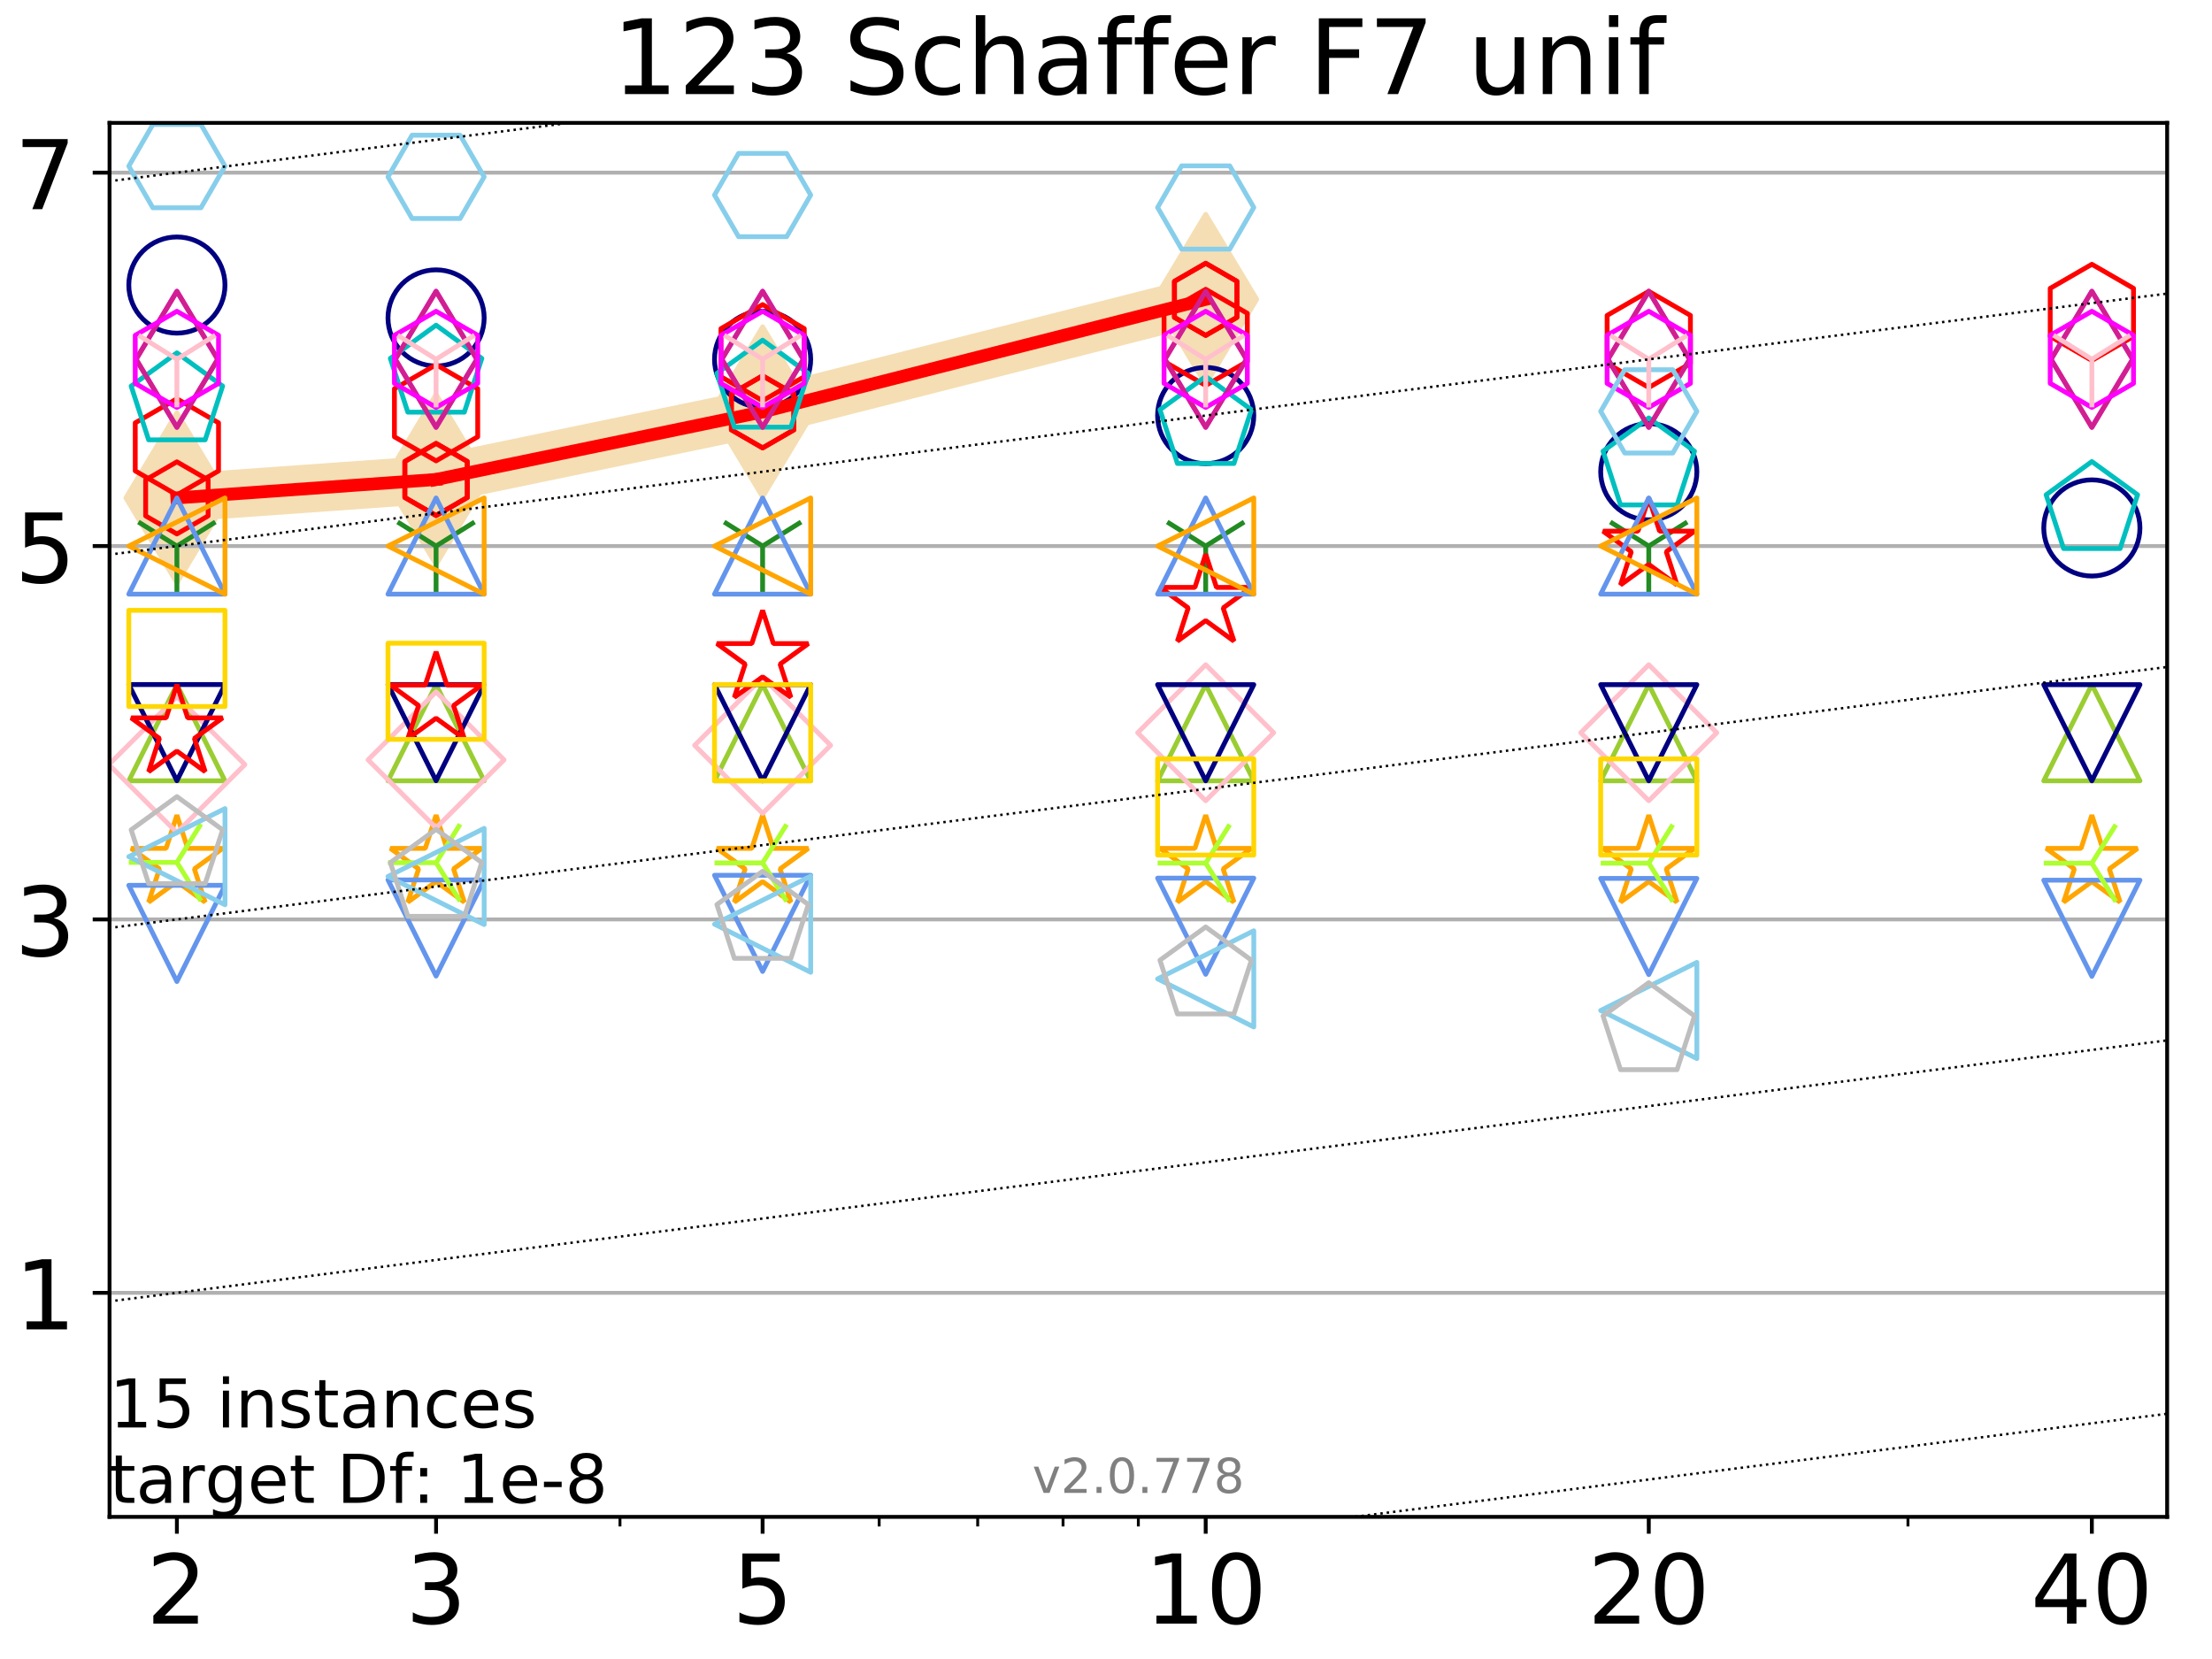 <?xml version="1.0" encoding="utf-8" standalone="no"?>
<!DOCTYPE svg PUBLIC "-//W3C//DTD SVG 1.1//EN"
  "http://www.w3.org/Graphics/SVG/1.1/DTD/svg11.dtd">
<!-- Created with matplotlib (http://matplotlib.org/) -->
<svg height="345pt" version="1.1" viewBox="0 0 460 345" width="460pt" xmlns="http://www.w3.org/2000/svg" xmlns:xlink="http://www.w3.org/1999/xlink">
 <defs>
  <style type="text/css">
*{stroke-linecap:butt;stroke-linejoin:round;}
  </style>
 </defs>
 <g id="figure_1">
  <g id="patch_1">
   <path d="M 0 345.6 
L 460.8 345.6 
L 460.8 0 
L 0 0 
z
" style="fill:#ffffff;"/>
  </g>
  <g id="axes_1">
   <g id="patch_2">
    <path d="M 22.78 315.44 
L 450.672 315.44 
L 450.672 25.56 
L 22.78 25.56 
z
" style="fill:#ffffff;"/>
   </g>
   <g id="line2d_1">
    <path clip-path="url(#p20c6d0244e)" d="M 36.786 103.54 
L 90.685 99.71 
L 158.59 85.646 
L 250.732 62.253 
" style="fill:none;stroke:#f5deb3;stroke-linecap:square;stroke-width:10;"/>
    <defs>
     <path d="M -0 17.678 
L 10.607 0 
L 0 -17.678 
L -10.607 -0 
z
" id="mef7496e1fc" style="stroke:#f5deb3;stroke-linejoin:miter;"/>
    </defs>
    <g clip-path="url(#p20c6d0244e)">
     <use style="fill:#f5deb3;stroke:#f5deb3;stroke-linejoin:miter;" x="36.786" xlink:href="#mef7496e1fc" y="103.54"/>
     <use style="fill:#f5deb3;stroke:#f5deb3;stroke-linejoin:miter;" x="90.685" xlink:href="#mef7496e1fc" y="99.71"/>
     <use style="fill:#f5deb3;stroke:#f5deb3;stroke-linejoin:miter;" x="158.59" xlink:href="#mef7496e1fc" y="85.646"/>
     <use style="fill:#f5deb3;stroke:#f5deb3;stroke-linejoin:miter;" x="250.732" xlink:href="#mef7496e1fc" y="62.253"/>
    </g>
   </g>
   <g id="matplotlib.axis_1">
    <g id="xtick_1">
     <g id="line2d_2">
      <defs>
       <path d="M 0 0 
L 0 3.5 
" id="m43142425d0" style="stroke:#000000;stroke-width:0.8;"/>
      </defs>
      <g>
       <use style="stroke:#000000;stroke-width:0.8;" x="36.786" xlink:href="#m43142425d0" y="315.44"/>
      </g>
     </g>
     <g id="text_1">
      <!-- 2 -->
      <defs>
       <path d="M 19.188 8.297 
L 53.609 8.297 
L 53.609 0 
L 7.328 0 
L 7.328 8.297 
Q 12.938 14.109 22.625 23.891 
Q 32.328 33.688 34.812 36.531 
Q 39.547 41.844 41.422 45.531 
Q 43.312 49.219 43.312 52.781 
Q 43.312 58.594 39.234 62.25 
Q 35.156 65.922 28.609 65.922 
Q 23.969 65.922 18.812 64.312 
Q 13.672 62.703 7.812 59.422 
L 7.812 69.391 
Q 13.766 71.781 18.938 73 
Q 24.125 74.219 28.422 74.219 
Q 39.75 74.219 46.484 68.547 
Q 53.219 62.891 53.219 53.422 
Q 53.219 48.922 51.531 44.891 
Q 49.859 40.875 45.406 35.406 
Q 44.188 33.984 37.641 27.219 
Q 31.109 20.453 19.188 8.297 
z
" id="DejaVuSans-32"/>
      </defs>
      <g transform="translate(30.423 337.637)scale(0.2 -0.2)">
       <use xlink:href="#DejaVuSans-32"/>
      </g>
     </g>
    </g>
    <g id="xtick_2">
     <g id="line2d_3">
      <g>
       <use style="stroke:#000000;stroke-width:0.8;" x="90.685" xlink:href="#m43142425d0" y="315.44"/>
      </g>
     </g>
     <g id="text_2">
      <!-- 3 -->
      <defs>
       <path d="M 40.578 39.312 
Q 47.656 37.797 51.625 33 
Q 55.609 28.219 55.609 21.188 
Q 55.609 10.406 48.188 4.484 
Q 40.766 -1.422 27.094 -1.422 
Q 22.516 -1.422 17.656 -0.516 
Q 12.797 0.391 7.625 2.203 
L 7.625 11.719 
Q 11.719 9.328 16.594 8.109 
Q 21.484 6.891 26.812 6.891 
Q 36.078 6.891 40.938 10.547 
Q 45.797 14.203 45.797 21.188 
Q 45.797 27.641 41.281 31.266 
Q 36.766 34.906 28.719 34.906 
L 20.219 34.906 
L 20.219 43.016 
L 29.109 43.016 
Q 36.375 43.016 40.234 45.922 
Q 44.094 48.828 44.094 54.297 
Q 44.094 59.906 40.109 62.906 
Q 36.141 65.922 28.719 65.922 
Q 24.656 65.922 20.016 65.031 
Q 15.375 64.156 9.812 62.312 
L 9.812 71.094 
Q 15.438 72.656 20.344 73.438 
Q 25.25 74.219 29.594 74.219 
Q 40.828 74.219 47.359 69.109 
Q 53.906 64.016 53.906 55.328 
Q 53.906 49.266 50.438 45.094 
Q 46.969 40.922 40.578 39.312 
z
" id="DejaVuSans-33"/>
      </defs>
      <g transform="translate(84.323 337.637)scale(0.2 -0.2)">
       <use xlink:href="#DejaVuSans-33"/>
      </g>
     </g>
    </g>
    <g id="xtick_3">
     <g id="line2d_4">
      <g>
       <use style="stroke:#000000;stroke-width:0.8;" x="158.59" xlink:href="#m43142425d0" y="315.44"/>
      </g>
     </g>
     <g id="text_3">
      <!-- 5 -->
      <defs>
       <path d="M 10.797 72.906 
L 49.516 72.906 
L 49.516 64.594 
L 19.828 64.594 
L 19.828 46.734 
Q 21.969 47.469 24.109 47.828 
Q 26.266 48.188 28.422 48.188 
Q 40.625 48.188 47.75 41.5 
Q 54.891 34.812 54.891 23.391 
Q 54.891 11.625 47.562 5.094 
Q 40.234 -1.422 26.906 -1.422 
Q 22.312 -1.422 17.547 -0.641 
Q 12.797 0.141 7.719 1.703 
L 7.719 11.625 
Q 12.109 9.234 16.797 8.062 
Q 21.484 6.891 26.703 6.891 
Q 35.156 6.891 40.078 11.328 
Q 45.016 15.766 45.016 23.391 
Q 45.016 31 40.078 35.438 
Q 35.156 39.891 26.703 39.891 
Q 22.75 39.891 18.812 39.016 
Q 14.891 38.141 10.797 36.281 
z
" id="DejaVuSans-35"/>
      </defs>
      <g transform="translate(152.228 337.637)scale(0.2 -0.2)">
       <use xlink:href="#DejaVuSans-35"/>
      </g>
     </g>
    </g>
    <g id="xtick_4">
     <g id="line2d_5">
      <g>
       <use style="stroke:#000000;stroke-width:0.8;" x="250.732" xlink:href="#m43142425d0" y="315.44"/>
      </g>
     </g>
     <g id="text_4">
      <!-- 10 -->
      <defs>
       <path d="M 12.406 8.297 
L 28.516 8.297 
L 28.516 63.922 
L 10.984 60.406 
L 10.984 69.391 
L 28.422 72.906 
L 38.281 72.906 
L 38.281 8.297 
L 54.391 8.297 
L 54.391 0 
L 12.406 0 
z
" id="DejaVuSans-31"/>
       <path d="M 31.781 66.406 
Q 24.172 66.406 20.328 58.906 
Q 16.5 51.422 16.5 36.375 
Q 16.5 21.391 20.328 13.891 
Q 24.172 6.391 31.781 6.391 
Q 39.453 6.391 43.281 13.891 
Q 47.125 21.391 47.125 36.375 
Q 47.125 51.422 43.281 58.906 
Q 39.453 66.406 31.781 66.406 
z
M 31.781 74.219 
Q 44.047 74.219 50.516 64.516 
Q 56.984 54.828 56.984 36.375 
Q 56.984 17.969 50.516 8.266 
Q 44.047 -1.422 31.781 -1.422 
Q 19.531 -1.422 13.062 8.266 
Q 6.594 17.969 6.594 36.375 
Q 6.594 54.828 13.062 64.516 
Q 19.531 74.219 31.781 74.219 
z
" id="DejaVuSans-30"/>
      </defs>
      <g transform="translate(238.007 337.637)scale(0.2 -0.2)">
       <use xlink:href="#DejaVuSans-31"/>
       <use x="63.623" xlink:href="#DejaVuSans-30"/>
      </g>
     </g>
    </g>
    <g id="xtick_5">
     <g id="line2d_6">
      <g>
       <use style="stroke:#000000;stroke-width:0.8;" x="342.873" xlink:href="#m43142425d0" y="315.44"/>
      </g>
     </g>
     <g id="text_5">
      <!-- 20 -->
      <g transform="translate(330.148 337.637)scale(0.2 -0.2)">
       <use xlink:href="#DejaVuSans-32"/>
       <use x="63.623" xlink:href="#DejaVuSans-30"/>
      </g>
     </g>
    </g>
    <g id="xtick_6">
     <g id="line2d_7">
      <g>
       <use style="stroke:#000000;stroke-width:0.8;" x="435.015" xlink:href="#m43142425d0" y="315.44"/>
      </g>
     </g>
     <g id="text_6">
      <!-- 40 -->
      <defs>
       <path d="M 37.797 64.312 
L 12.891 25.391 
L 37.797 25.391 
z
M 35.203 72.906 
L 47.609 72.906 
L 47.609 25.391 
L 58.016 25.391 
L 58.016 17.188 
L 47.609 17.188 
L 47.609 0 
L 37.797 0 
L 37.797 17.188 
L 4.891 17.188 
L 4.891 26.703 
z
" id="DejaVuSans-34"/>
      </defs>
      <g transform="translate(422.29 337.637)scale(0.2 -0.2)">
       <use xlink:href="#DejaVuSans-34"/>
       <use x="63.623" xlink:href="#DejaVuSans-30"/>
      </g>
     </g>
    </g>
    <g id="xtick_7">
     <g id="line2d_8">
      <defs>
       <path d="M 0 0 
L 0 2 
" id="m4cc71ca1e8" style="stroke:#000000;stroke-width:0.6;"/>
      </defs>
      <g>
       <use style="stroke:#000000;stroke-width:0.6;" x="36.786" xlink:href="#m4cc71ca1e8" y="315.44"/>
      </g>
     </g>
    </g>
    <g id="xtick_8">
     <g id="line2d_9">
      <g>
       <use style="stroke:#000000;stroke-width:0.6;" x="90.685" xlink:href="#m4cc71ca1e8" y="315.44"/>
      </g>
     </g>
    </g>
    <g id="xtick_9">
     <g id="line2d_10">
      <g>
       <use style="stroke:#000000;stroke-width:0.6;" x="128.927" xlink:href="#m4cc71ca1e8" y="315.44"/>
      </g>
     </g>
    </g>
    <g id="xtick_10">
     <g id="line2d_11">
      <g>
       <use style="stroke:#000000;stroke-width:0.6;" x="158.59" xlink:href="#m4cc71ca1e8" y="315.44"/>
      </g>
     </g>
    </g>
    <g id="xtick_11">
     <g id="line2d_12">
      <g>
       <use style="stroke:#000000;stroke-width:0.6;" x="182.827" xlink:href="#m4cc71ca1e8" y="315.44"/>
      </g>
     </g>
    </g>
    <g id="xtick_12">
     <g id="line2d_13">
      <g>
       <use style="stroke:#000000;stroke-width:0.6;" x="203.318" xlink:href="#m4cc71ca1e8" y="315.44"/>
      </g>
     </g>
    </g>
    <g id="xtick_13">
     <g id="line2d_14">
      <g>
       <use style="stroke:#000000;stroke-width:0.6;" x="221.069" xlink:href="#m4cc71ca1e8" y="315.44"/>
      </g>
     </g>
    </g>
    <g id="xtick_14">
     <g id="line2d_15">
      <g>
       <use style="stroke:#000000;stroke-width:0.6;" x="236.726" xlink:href="#m4cc71ca1e8" y="315.44"/>
      </g>
     </g>
    </g>
    <g id="xtick_15">
     <g id="line2d_16">
      <g>
       <use style="stroke:#000000;stroke-width:0.6;" x="342.873" xlink:href="#m4cc71ca1e8" y="315.44"/>
      </g>
     </g>
    </g>
    <g id="xtick_16">
     <g id="line2d_17">
      <g>
       <use style="stroke:#000000;stroke-width:0.6;" x="396.773" xlink:href="#m4cc71ca1e8" y="315.44"/>
      </g>
     </g>
    </g>
    <g id="xtick_17">
     <g id="line2d_18">
      <g>
       <use style="stroke:#000000;stroke-width:0.6;" x="435.015" xlink:href="#m4cc71ca1e8" y="315.44"/>
      </g>
     </g>
    </g>
   </g>
   <g id="matplotlib.axis_2">
    <g id="ytick_1">
     <g id="line2d_19">
      <path clip-path="url(#p20c6d0244e)" d="M 22.78 268.851 
L 450.672 268.851 
" style="fill:none;stroke:#b0b0b0;stroke-linecap:square;stroke-width:0.8;"/>
     </g>
     <g id="line2d_20">
      <defs>
       <path d="M 0 0 
L -3.5 0 
" id="m6da7c33716" style="stroke:#000000;stroke-width:0.8;"/>
      </defs>
      <g>
       <use style="stroke:#000000;stroke-width:0.8;" x="22.78" xlink:href="#m6da7c33716" y="268.851"/>
      </g>
     </g>
     <g id="text_7">
      <!-- 1 -->
      <g transform="translate(3.055 276.449)scale(0.2 -0.2)">
       <use xlink:href="#DejaVuSans-31"/>
      </g>
     </g>
    </g>
    <g id="ytick_2">
     <g id="line2d_21">
      <path clip-path="url(#p20c6d0244e)" d="M 22.78 191.202 
L 450.672 191.202 
" style="fill:none;stroke:#b0b0b0;stroke-linecap:square;stroke-width:0.8;"/>
     </g>
     <g id="line2d_22">
      <g>
       <use style="stroke:#000000;stroke-width:0.8;" x="22.78" xlink:href="#m6da7c33716" y="191.202"/>
      </g>
     </g>
     <g id="text_8">
      <!-- 3 -->
      <g transform="translate(3.055 198.801)scale(0.2 -0.2)">
       <use xlink:href="#DejaVuSans-33"/>
      </g>
     </g>
    </g>
    <g id="ytick_3">
     <g id="line2d_23">
      <path clip-path="url(#p20c6d0244e)" d="M 22.78 113.554 
L 450.672 113.554 
" style="fill:none;stroke:#b0b0b0;stroke-linecap:square;stroke-width:0.8;"/>
     </g>
     <g id="line2d_24">
      <g>
       <use style="stroke:#000000;stroke-width:0.8;" x="22.78" xlink:href="#m6da7c33716" y="113.554"/>
      </g>
     </g>
     <g id="text_9">
      <!-- 5 -->
      <g transform="translate(3.055 121.152)scale(0.2 -0.2)">
       <use xlink:href="#DejaVuSans-35"/>
      </g>
     </g>
    </g>
    <g id="ytick_4">
     <g id="line2d_25">
      <path clip-path="url(#p20c6d0244e)" d="M 22.78 35.905 
L 450.672 35.905 
" style="fill:none;stroke:#b0b0b0;stroke-linecap:square;stroke-width:0.8;"/>
     </g>
     <g id="line2d_26">
      <g>
       <use style="stroke:#000000;stroke-width:0.8;" x="22.78" xlink:href="#m6da7c33716" y="35.905"/>
      </g>
     </g>
     <g id="text_10">
      <!-- 7 -->
      <defs>
       <path d="M 8.203 72.906 
L 55.078 72.906 
L 55.078 68.703 
L 28.609 0 
L 18.312 0 
L 43.219 64.594 
L 8.203 64.594 
z
" id="DejaVuSans-37"/>
      </defs>
      <g transform="translate(3.055 43.503)scale(0.2 -0.2)">
       <use xlink:href="#DejaVuSans-37"/>
      </g>
     </g>
    </g>
   </g>
   <g id="line2d_27"/>
   <g id="line2d_28">
    <defs>
     <path d="M 0 10 
C 2.652 10 5.196 8.946 7.071 7.071 
C 8.946 5.196 10 2.652 10 0 
C 10 -2.652 8.946 -5.196 7.071 -7.071 
C 5.196 -8.946 2.652 -10 0 -10 
C -2.652 -10 -5.196 -8.946 -7.071 -7.071 
C -8.946 -5.196 -10 -2.652 -10 0 
C -10 2.652 -8.946 5.196 -7.071 7.071 
C -5.196 8.946 -2.652 10 0 10 
z
" id="meb2b053158" style="stroke:#000080;"/>
    </defs>
    <g clip-path="url(#p20c6d0244e)">
     <use style="fill:none;stroke:#000080;" x="36.786" xlink:href="#meb2b053158" y="59.279"/>
     <use style="fill:none;stroke:#000080;" x="90.685" xlink:href="#meb2b053158" y="66.116"/>
     <use style="fill:none;stroke:#000080;" x="158.59" xlink:href="#meb2b053158" y="74.729"/>
     <use style="fill:none;stroke:#000080;" x="250.732" xlink:href="#meb2b053158" y="86.416"/>
     <use style="fill:none;stroke:#000080;" x="342.873" xlink:href="#meb2b053158" y="98.104"/>
     <use style="fill:none;stroke:#000080;" x="435.015" xlink:href="#meb2b053158" y="109.791"/>
    </g>
   </g>
   <g id="line2d_29"/>
   <g id="line2d_30">
    <defs>
     <path d="M -0 14.142 
L 8.485 0 
L -0 -14.142 
L -8.485 -0 
z
" id="m7a1f2db7e4" style="stroke:#ff00ff;stroke-linejoin:miter;"/>
    </defs>
    <g clip-path="url(#p20c6d0244e)">
     <use style="fill:none;stroke:#ff00ff;stroke-linejoin:miter;" x="36.786" xlink:href="#m7a1f2db7e4" y="74.706"/>
     <use style="fill:none;stroke:#ff00ff;stroke-linejoin:miter;" x="90.685" xlink:href="#m7a1f2db7e4" y="74.701"/>
     <use style="fill:none;stroke:#ff00ff;stroke-linejoin:miter;" x="158.59" xlink:href="#m7a1f2db7e4" y="74.698"/>
     <use style="fill:none;stroke:#ff00ff;stroke-linejoin:miter;" x="250.732" xlink:href="#m7a1f2db7e4" y="74.694"/>
     <use style="fill:none;stroke:#ff00ff;stroke-linejoin:miter;" x="342.873" xlink:href="#m7a1f2db7e4" y="74.712"/>
     <use style="fill:none;stroke:#ff00ff;stroke-linejoin:miter;" x="435.015" xlink:href="#m7a1f2db7e4" y="74.706"/>
    </g>
   </g>
   <g id="line2d_31"/>
   <g id="line2d_32">
    <defs>
     <path d="M 0 -10 
L -2.245 -3.09 
L -9.511 -3.09 
L -3.633 1.18 
L -5.878 8.09 
L -0 3.82 
L 5.878 8.09 
L 3.633 1.18 
L 9.511 -3.09 
L 2.245 -3.09 
z
" id="m29f1622c13" style="stroke:#ffa500;stroke-linejoin:bevel;"/>
    </defs>
    <g clip-path="url(#p20c6d0244e)">
     <use style="fill:none;stroke:#ffa500;stroke-linejoin:bevel;" x="36.786" xlink:href="#m29f1622c13" y="179.515"/>
     <use style="fill:none;stroke:#ffa500;stroke-linejoin:bevel;" x="90.685" xlink:href="#m29f1622c13" y="179.515"/>
     <use style="fill:none;stroke:#ffa500;stroke-linejoin:bevel;" x="158.59" xlink:href="#m29f1622c13" y="179.515"/>
     <use style="fill:none;stroke:#ffa500;stroke-linejoin:bevel;" x="250.732" xlink:href="#m29f1622c13" y="179.515"/>
     <use style="fill:none;stroke:#ffa500;stroke-linejoin:bevel;" x="342.873" xlink:href="#m29f1622c13" y="179.515"/>
     <use style="fill:none;stroke:#ffa500;stroke-linejoin:bevel;" x="435.015" xlink:href="#m29f1622c13" y="179.515"/>
    </g>
   </g>
   <g id="line2d_33"/>
   <g id="line2d_34">
    <defs>
     <path d="M -0 10 
L 10 -10 
L -10 -10 
z
" id="m590c0e0077" style="stroke:#6495ed;stroke-linejoin:miter;"/>
    </defs>
    <g clip-path="url(#p20c6d0244e)">
     <use style="fill:none;stroke:#6495ed;stroke-linejoin:miter;" x="36.786" xlink:href="#m590c0e0077" y="194.112"/>
     <use style="fill:none;stroke:#6495ed;stroke-linejoin:miter;" x="90.685" xlink:href="#m590c0e0077" y="192.979"/>
     <use style="fill:none;stroke:#6495ed;stroke-linejoin:miter;" x="158.59" xlink:href="#m590c0e0077" y="192.017"/>
     <use style="fill:none;stroke:#6495ed;stroke-linejoin:miter;" x="250.732" xlink:href="#m590c0e0077" y="192.615"/>
     <use style="fill:none;stroke:#6495ed;stroke-linejoin:miter;" x="342.873" xlink:href="#m590c0e0077" y="192.67"/>
     <use style="fill:none;stroke:#6495ed;stroke-linejoin:miter;" x="435.015" xlink:href="#m590c0e0077" y="193.037"/>
    </g>
   </g>
   <g id="line2d_35">
    <path clip-path="url(#p20c6d0244e)" d="M 36.786 103.54 
L 90.685 99.71 
" style="fill:none;stroke:#ff0000;stroke-linecap:square;stroke-width:2.667;"/>
    <defs>
     <path d="M 0 -7.5 
L -6.495 -3.75 
L -6.495 3.75 
L -0 7.5 
L 6.495 3.75 
L 6.495 -3.75 
z
" id="m0754035f2a" style="stroke:#ff0000;stroke-linejoin:miter;"/>
    </defs>
    <g clip-path="url(#p20c6d0244e)">
     <use style="fill:none;stroke:#ff0000;stroke-linejoin:miter;" x="36.786" xlink:href="#m0754035f2a" y="103.54"/>
     <use style="fill:none;stroke:#ff0000;stroke-linejoin:miter;" x="90.685" xlink:href="#m0754035f2a" y="99.71"/>
    </g>
   </g>
   <g id="line2d_36">
    <path clip-path="url(#p20c6d0244e)" d="M 90.685 99.71 
L 158.59 85.646 
" style="fill:none;stroke:#ff0000;stroke-linecap:square;stroke-width:2.667;"/>
    <g clip-path="url(#p20c6d0244e)">
     <use style="fill:none;stroke:#ff0000;stroke-linejoin:miter;" x="90.685" xlink:href="#m0754035f2a" y="99.71"/>
     <use style="fill:none;stroke:#ff0000;stroke-linejoin:miter;" x="158.59" xlink:href="#m0754035f2a" y="85.646"/>
    </g>
   </g>
   <g id="line2d_37">
    <path clip-path="url(#p20c6d0244e)" d="M 158.59 85.646 
L 250.732 62.253 
" style="fill:none;stroke:#ff0000;stroke-linecap:square;stroke-width:2.667;"/>
    <g clip-path="url(#p20c6d0244e)">
     <use style="fill:none;stroke:#ff0000;stroke-linejoin:miter;" x="158.59" xlink:href="#m0754035f2a" y="85.646"/>
     <use style="fill:none;stroke:#ff0000;stroke-linejoin:miter;" x="250.732" xlink:href="#m0754035f2a" y="62.253"/>
    </g>
   </g>
   <g id="line2d_38">
    <path clip-path="url(#p20c6d0244e)" d="M 250.732 62.253 
" style="fill:none;stroke:#ff0000;stroke-linecap:square;stroke-width:2.667;"/>
    <g clip-path="url(#p20c6d0244e)">
     <use style="fill:none;stroke:#ff0000;stroke-linejoin:miter;" x="250.732" xlink:href="#m0754035f2a" y="62.253"/>
    </g>
   </g>
   <g id="line2d_39"/>
   <g id="line2d_40">
    <defs>
     <path d="M 0 -10 
L -8.66 -5 
L -8.66 5 
L -0 10 
L 8.66 5 
L 8.66 -5 
z
" id="m8df5f610c3" style="stroke:#ff0000;stroke-linejoin:miter;"/>
    </defs>
    <g clip-path="url(#p20c6d0244e)">
     <use style="fill:none;stroke:#ff0000;stroke-linejoin:miter;" x="36.786" xlink:href="#m8df5f610c3" y="92.927"/>
     <use style="fill:none;stroke:#ff0000;stroke-linejoin:miter;" x="90.685" xlink:href="#m8df5f610c3" y="85.838"/>
     <use style="fill:none;stroke:#ff0000;stroke-linejoin:miter;" x="158.59" xlink:href="#m8df5f610c3" y="73.338"/>
     <use style="fill:none;stroke:#ff0000;stroke-linejoin:miter;" x="250.732" xlink:href="#m8df5f610c3" y="70.157"/>
     <use style="fill:none;stroke:#ff0000;stroke-linejoin:miter;" x="342.873" xlink:href="#m8df5f610c3" y="70.59"/>
     <use style="fill:none;stroke:#ff0000;stroke-linejoin:miter;" x="435.015" xlink:href="#m8df5f610c3" y="64.961"/>
    </g>
   </g>
   <g id="line2d_41"/>
   <g id="line2d_42">
    <defs>
     <path d="M 0 -10 
L -10 10 
L 10 10 
z
" id="m0ceb9e7f09" style="stroke:#9acd32;stroke-linejoin:miter;"/>
    </defs>
    <g clip-path="url(#p20c6d0244e)">
     <use style="fill:none;stroke:#9acd32;stroke-linejoin:miter;" x="36.786" xlink:href="#m0ceb9e7f09" y="152.377"/>
     <use style="fill:none;stroke:#9acd32;stroke-linejoin:miter;" x="90.685" xlink:href="#m0ceb9e7f09" y="152.377"/>
     <use style="fill:none;stroke:#9acd32;stroke-linejoin:miter;" x="158.59" xlink:href="#m0ceb9e7f09" y="152.378"/>
     <use style="fill:none;stroke:#9acd32;stroke-linejoin:miter;" x="250.732" xlink:href="#m0ceb9e7f09" y="152.378"/>
     <use style="fill:none;stroke:#9acd32;stroke-linejoin:miter;" x="342.873" xlink:href="#m0ceb9e7f09" y="152.378"/>
     <use style="fill:none;stroke:#9acd32;stroke-linejoin:miter;" x="435.015" xlink:href="#m0ceb9e7f09" y="152.378"/>
    </g>
   </g>
   <g id="line2d_43"/>
   <g id="line2d_44">
    <defs>
     <path d="M 0 -10 
L -9.511 -3.09 
L -5.878 8.09 
L 5.878 8.09 
L 9.511 -3.09 
z
" id="m1154300a27" style="stroke:#00bfbf;stroke-linejoin:miter;"/>
    </defs>
    <g clip-path="url(#p20c6d0244e)">
     <use style="fill:none;stroke:#00bfbf;stroke-linejoin:miter;" x="36.786" xlink:href="#m1154300a27" y="83.378"/>
     <use style="fill:none;stroke:#00bfbf;stroke-linejoin:miter;" x="90.685" xlink:href="#m1154300a27" y="77.622"/>
     <use style="fill:none;stroke:#00bfbf;stroke-linejoin:miter;" x="158.59" xlink:href="#m1154300a27" y="80.738"/>
     <use style="fill:none;stroke:#00bfbf;stroke-linejoin:miter;" x="250.732" xlink:href="#m1154300a27" y="88.289"/>
     <use style="fill:none;stroke:#00bfbf;stroke-linejoin:miter;" x="342.873" xlink:href="#m1154300a27" y="96.915"/>
     <use style="fill:none;stroke:#00bfbf;stroke-linejoin:miter;" x="435.015" xlink:href="#m1154300a27" y="105.981"/>
    </g>
   </g>
   <g id="line2d_45"/>
   <g id="line2d_46">
    <defs>
     <path d="M 0 0 
L -10 -0 
M 0 0 
L 5 8 
M 0 0 
L 5 -8 
" id="md9f8e54448" style="stroke:#adff2f;"/>
    </defs>
    <g clip-path="url(#p20c6d0244e)">
     <use style="fill:none;stroke:#adff2f;" x="36.786" xlink:href="#md9f8e54448" y="179.347"/>
     <use style="fill:none;stroke:#adff2f;" x="90.685" xlink:href="#md9f8e54448" y="179.403"/>
     <use style="fill:none;stroke:#adff2f;" x="158.59" xlink:href="#md9f8e54448" y="179.448"/>
     <use style="fill:none;stroke:#adff2f;" x="250.732" xlink:href="#md9f8e54448" y="179.481"/>
     <use style="fill:none;stroke:#adff2f;" x="342.873" xlink:href="#md9f8e54448" y="179.498"/>
     <use style="fill:none;stroke:#adff2f;" x="435.015" xlink:href="#md9f8e54448" y="179.506"/>
    </g>
   </g>
   <g id="line2d_47"/>
   <g id="line2d_48">
    <defs>
     <path d="M 0 0 
L 0 10 
M 0 0 
L 8 -5 
M 0 0 
L -8 -5 
" id="m62baf619b7" style="stroke:#228b22;"/>
    </defs>
    <g clip-path="url(#p20c6d0244e)">
     <use style="fill:none;stroke:#228b22;" x="36.786" xlink:href="#m62baf619b7" y="113.554"/>
     <use style="fill:none;stroke:#228b22;" x="90.685" xlink:href="#m62baf619b7" y="113.554"/>
     <use style="fill:none;stroke:#228b22;" x="158.59" xlink:href="#m62baf619b7" y="113.554"/>
     <use style="fill:none;stroke:#228b22;" x="250.732" xlink:href="#m62baf619b7" y="113.554"/>
     <use style="fill:none;stroke:#228b22;" x="342.873" xlink:href="#m62baf619b7" y="113.554"/>
    </g>
   </g>
   <g id="line2d_49"/>
   <g id="line2d_50">
    <defs>
     <path d="M -0 14.142 
L 14.142 0 
L 0 -14.142 
L -14.142 -0 
z
" id="m12178c0cc0" style="stroke:#ffc0cb;stroke-linejoin:miter;"/>
    </defs>
    <g clip-path="url(#p20c6d0244e)">
     <use style="fill:none;stroke:#ffc0cb;stroke-linejoin:miter;" x="36.786" xlink:href="#m12178c0cc0" y="158.998"/>
     <use style="fill:none;stroke:#ffc0cb;stroke-linejoin:miter;" x="90.685" xlink:href="#m12178c0cc0" y="158.012"/>
     <use style="fill:none;stroke:#ffc0cb;stroke-linejoin:miter;" x="158.59" xlink:href="#m12178c0cc0" y="154.998"/>
     <use style="fill:none;stroke:#ffc0cb;stroke-linejoin:miter;" x="250.732" xlink:href="#m12178c0cc0" y="152.378"/>
     <use style="fill:none;stroke:#ffc0cb;stroke-linejoin:miter;" x="342.873" xlink:href="#m12178c0cc0" y="152.378"/>
    </g>
   </g>
   <g id="line2d_51"/>
   <g id="line2d_52">
    <defs>
     <path d="M -10 -0 
L 10 10 
L 10 -10 
z
" id="m3bb751569a" style="stroke:#87ceeb;stroke-linejoin:miter;"/>
    </defs>
    <g clip-path="url(#p20c6d0244e)">
     <use style="fill:none;stroke:#87ceeb;stroke-linejoin:miter;" x="36.786" xlink:href="#m3bb751569a" y="178.151"/>
     <use style="fill:none;stroke:#87ceeb;stroke-linejoin:miter;" x="90.685" xlink:href="#m3bb751569a" y="182.265"/>
     <use style="fill:none;stroke:#87ceeb;stroke-linejoin:miter;" x="158.59" xlink:href="#m3bb751569a" y="192.195"/>
     <use style="fill:none;stroke:#87ceeb;stroke-linejoin:miter;" x="250.732" xlink:href="#m3bb751569a" y="203.564"/>
     <use style="fill:none;stroke:#87ceeb;stroke-linejoin:miter;" x="342.873" xlink:href="#m3bb751569a" y="210.135"/>
    </g>
   </g>
   <g id="line2d_53"/>
   <g id="line2d_54">
    <defs>
     <path d="M -0 10 
L 10 -10 
L -10 -10 
z
" id="m5dc6ef1bbd" style="stroke:#000080;stroke-linejoin:miter;"/>
    </defs>
    <g clip-path="url(#p20c6d0244e)">
     <use style="fill:none;stroke:#000080;stroke-linejoin:miter;" x="36.786" xlink:href="#m5dc6ef1bbd" y="152.356"/>
     <use style="fill:none;stroke:#000080;stroke-linejoin:miter;" x="90.685" xlink:href="#m5dc6ef1bbd" y="152.355"/>
     <use style="fill:none;stroke:#000080;stroke-linejoin:miter;" x="158.59" xlink:href="#m5dc6ef1bbd" y="152.375"/>
     <use style="fill:none;stroke:#000080;stroke-linejoin:miter;" x="250.732" xlink:href="#m5dc6ef1bbd" y="152.377"/>
     <use style="fill:none;stroke:#000080;stroke-linejoin:miter;" x="342.873" xlink:href="#m5dc6ef1bbd" y="152.376"/>
     <use style="fill:none;stroke:#000080;stroke-linejoin:miter;" x="435.015" xlink:href="#m5dc6ef1bbd" y="152.377"/>
    </g>
   </g>
   <g id="line2d_55"/>
   <g id="line2d_56">
    <defs>
     <path d="M 0 -10 
L -2.245 -3.09 
L -9.511 -3.09 
L -3.633 1.18 
L -5.878 8.09 
L -0 3.82 
L 5.878 8.09 
L 3.633 1.18 
L 9.511 -3.09 
L 2.245 -3.09 
z
" id="m2523b1290a" style="stroke:#ff0000;stroke-linejoin:bevel;"/>
    </defs>
    <g clip-path="url(#p20c6d0244e)">
     <use style="fill:none;stroke:#ff0000;stroke-linejoin:bevel;" x="36.786" xlink:href="#m2523b1290a" y="152.378"/>
     <use style="fill:none;stroke:#ff0000;stroke-linejoin:bevel;" x="90.685" xlink:href="#m2523b1290a" y="145.541"/>
     <use style="fill:none;stroke:#ff0000;stroke-linejoin:bevel;" x="158.59" xlink:href="#m2523b1290a" y="136.928"/>
     <use style="fill:none;stroke:#ff0000;stroke-linejoin:bevel;" x="250.732" xlink:href="#m2523b1290a" y="125.241"/>
     <use style="fill:none;stroke:#ff0000;stroke-linejoin:bevel;" x="342.873" xlink:href="#m2523b1290a" y="113.554"/>
    </g>
   </g>
   <g id="line2d_57"/>
   <g id="line2d_58">
    <defs>
     <path d="M -10 10 
L 10 10 
L 10 -10 
L -10 -10 
z
" id="m22193e5ecd" style="stroke:#ffd700;stroke-linejoin:miter;"/>
    </defs>
    <g clip-path="url(#p20c6d0244e)">
     <use style="fill:none;stroke:#ffd700;stroke-linejoin:miter;" x="36.786" xlink:href="#m22193e5ecd" y="136.924"/>
     <use style="fill:none;stroke:#ffd700;stroke-linejoin:miter;" x="90.685" xlink:href="#m22193e5ecd" y="143.758"/>
     <use style="fill:none;stroke:#ffd700;stroke-linejoin:miter;" x="158.59" xlink:href="#m22193e5ecd" y="152.37"/>
     <use style="fill:none;stroke:#ffd700;stroke-linejoin:miter;" x="250.732" xlink:href="#m22193e5ecd" y="167.816"/>
     <use style="fill:none;stroke:#ffd700;stroke-linejoin:miter;" x="342.873" xlink:href="#m22193e5ecd" y="167.819"/>
    </g>
   </g>
   <g id="line2d_59"/>
   <g id="line2d_60">
    <defs>
     <path d="M -0 14.142 
L 8.485 0 
L -0 -14.142 
L -8.485 -0 
z
" id="m29d1fadfec" style="stroke:#d02090;stroke-linejoin:miter;"/>
    </defs>
    <g clip-path="url(#p20c6d0244e)">
     <use style="fill:none;stroke:#d02090;stroke-linejoin:miter;" x="36.786" xlink:href="#m29d1fadfec" y="74.729"/>
     <use style="fill:none;stroke:#d02090;stroke-linejoin:miter;" x="90.685" xlink:href="#m29d1fadfec" y="74.729"/>
     <use style="fill:none;stroke:#d02090;stroke-linejoin:miter;" x="158.59" xlink:href="#m29d1fadfec" y="74.729"/>
     <use style="fill:none;stroke:#d02090;stroke-linejoin:miter;" x="250.732" xlink:href="#m29d1fadfec" y="74.729"/>
     <use style="fill:none;stroke:#d02090;stroke-linejoin:miter;" x="342.873" xlink:href="#m29d1fadfec" y="74.729"/>
     <use style="fill:none;stroke:#d02090;stroke-linejoin:miter;" x="435.015" xlink:href="#m29d1fadfec" y="74.729"/>
    </g>
   </g>
   <g id="line2d_61"/>
   <g id="line2d_62">
    <defs>
     <path d="M 0 -10 
L -10 10 
L 10 10 
z
" id="m7b4f598f52" style="stroke:#6495ed;stroke-linejoin:miter;"/>
    </defs>
    <g clip-path="url(#p20c6d0244e)">
     <use style="fill:none;stroke:#6495ed;stroke-linejoin:miter;" x="36.786" xlink:href="#m7b4f598f52" y="113.554"/>
     <use style="fill:none;stroke:#6495ed;stroke-linejoin:miter;" x="90.685" xlink:href="#m7b4f598f52" y="113.554"/>
     <use style="fill:none;stroke:#6495ed;stroke-linejoin:miter;" x="158.59" xlink:href="#m7b4f598f52" y="113.554"/>
     <use style="fill:none;stroke:#6495ed;stroke-linejoin:miter;" x="250.732" xlink:href="#m7b4f598f52" y="113.554"/>
     <use style="fill:none;stroke:#6495ed;stroke-linejoin:miter;" x="342.873" xlink:href="#m7b4f598f52" y="113.554"/>
    </g>
   </g>
   <g id="line2d_63"/>
   <g id="line2d_64">
    <defs>
     <path d="M -10 -0 
L 10 10 
L 10 -10 
z
" id="m72eee6e407" style="stroke:#ffa500;stroke-linejoin:miter;"/>
    </defs>
    <g clip-path="url(#p20c6d0244e)">
     <use style="fill:none;stroke:#ffa500;stroke-linejoin:miter;" x="36.786" xlink:href="#m72eee6e407" y="113.554"/>
     <use style="fill:none;stroke:#ffa500;stroke-linejoin:miter;" x="90.685" xlink:href="#m72eee6e407" y="113.554"/>
     <use style="fill:none;stroke:#ffa500;stroke-linejoin:miter;" x="158.59" xlink:href="#m72eee6e407" y="113.554"/>
     <use style="fill:none;stroke:#ffa500;stroke-linejoin:miter;" x="250.732" xlink:href="#m72eee6e407" y="113.554"/>
     <use style="fill:none;stroke:#ffa500;stroke-linejoin:miter;" x="342.873" xlink:href="#m72eee6e407" y="113.554"/>
    </g>
   </g>
   <g id="line2d_65"/>
   <g id="line2d_66">
    <defs>
     <path d="M 0 -10 
L -8.66 -5 
L -8.66 5 
L -0 10 
L 8.66 5 
L 8.66 -5 
z
" id="m564ed4a115" style="stroke:#ff00ff;stroke-linejoin:miter;"/>
    </defs>
    <g clip-path="url(#p20c6d0244e)">
     <use style="fill:none;stroke:#ff00ff;stroke-linejoin:miter;" x="36.786" xlink:href="#m564ed4a115" y="74.729"/>
     <use style="fill:none;stroke:#ff00ff;stroke-linejoin:miter;" x="90.685" xlink:href="#m564ed4a115" y="74.729"/>
     <use style="fill:none;stroke:#ff00ff;stroke-linejoin:miter;" x="158.59" xlink:href="#m564ed4a115" y="74.729"/>
     <use style="fill:none;stroke:#ff00ff;stroke-linejoin:miter;" x="250.732" xlink:href="#m564ed4a115" y="74.729"/>
     <use style="fill:none;stroke:#ff00ff;stroke-linejoin:miter;" x="342.873" xlink:href="#m564ed4a115" y="74.729"/>
     <use style="fill:none;stroke:#ff00ff;stroke-linejoin:miter;" x="435.015" xlink:href="#m564ed4a115" y="74.729"/>
    </g>
   </g>
   <g id="line2d_67"/>
   <g id="line2d_68">
    <defs>
     <path d="M 0 -10 
L -9.511 -3.09 
L -5.878 8.09 
L 5.878 8.09 
L 9.511 -3.09 
z
" id="mae14e3e117" style="stroke:#bebebe;stroke-linejoin:miter;"/>
    </defs>
    <g clip-path="url(#p20c6d0244e)">
     <use style="fill:none;stroke:#bebebe;stroke-linejoin:miter;" x="36.786" xlink:href="#mae14e3e117" y="175.658"/>
     <use style="fill:none;stroke:#bebebe;stroke-linejoin:miter;" x="90.685" xlink:href="#mae14e3e117" y="182.468"/>
     <use style="fill:none;stroke:#bebebe;stroke-linejoin:miter;" x="158.59" xlink:href="#mae14e3e117" y="191.199"/>
     <use style="fill:none;stroke:#bebebe;stroke-linejoin:miter;" x="250.732" xlink:href="#mae14e3e117" y="202.768"/>
     <use style="fill:none;stroke:#bebebe;stroke-linejoin:miter;" x="342.873" xlink:href="#mae14e3e117" y="214.356"/>
    </g>
   </g>
   <g id="line2d_69"/>
   <g id="line2d_70">
    <defs>
     <path d="M -5 -8.66 
L -10 -0 
L -5 8.66 
L 5 8.66 
L 10 0 
L 5 -8.66 
z
" id="maaeb46357c" style="stroke:#87ceeb;stroke-linejoin:miter;"/>
    </defs>
    <g clip-path="url(#p20c6d0244e)">
     <use style="fill:none;stroke:#87ceeb;stroke-linejoin:miter;" x="36.786" xlink:href="#maaeb46357c" y="34.55"/>
     <use style="fill:none;stroke:#87ceeb;stroke-linejoin:miter;" x="90.685" xlink:href="#maaeb46357c" y="36.776"/>
     <use style="fill:none;stroke:#87ceeb;stroke-linejoin:miter;" x="158.59" xlink:href="#maaeb46357c" y="40.561"/>
     <use style="fill:none;stroke:#87ceeb;stroke-linejoin:miter;" x="250.732" xlink:href="#maaeb46357c" y="43.15"/>
     <use style="fill:none;stroke:#87ceeb;stroke-linejoin:miter;" x="342.873" xlink:href="#maaeb46357c" y="85.55"/>
    </g>
   </g>
   <g id="line2d_71"/>
   <g id="line2d_72">
    <defs>
     <path d="M 0 0 
L 0 10 
M 0 0 
L 8 -5 
M 0 0 
L -8 -5 
" id="m8eacf433b5" style="stroke:#ffc0cb;"/>
    </defs>
    <g clip-path="url(#p20c6d0244e)">
     <use style="fill:none;stroke:#ffc0cb;" x="36.786" xlink:href="#m8eacf433b5" y="74.707"/>
     <use style="fill:none;stroke:#ffc0cb;" x="90.685" xlink:href="#m8eacf433b5" y="74.709"/>
     <use style="fill:none;stroke:#ffc0cb;" x="158.59" xlink:href="#m8eacf433b5" y="74.697"/>
     <use style="fill:none;stroke:#ffc0cb;" x="250.732" xlink:href="#m8eacf433b5" y="74.709"/>
     <use style="fill:none;stroke:#ffc0cb;" x="342.873" xlink:href="#m8eacf433b5" y="74.724"/>
     <use style="fill:none;stroke:#ffc0cb;" x="435.015" xlink:href="#m8eacf433b5" y="74.705"/>
    </g>
   </g>
   <g id="line2d_73"/>
   <g id="line2d_74">
    <path clip-path="url(#p20c6d0244e)" d="M 35.993 346.6 
L 461.8 292.59 
" style="fill:none;stroke:#000000;stroke-dasharray:0.5,0.825;stroke-dashoffset:0;stroke-width:0.5;"/>
   </g>
   <g id="line2d_75">
    <path clip-path="url(#p20c6d0244e)" d="M -1 273.644 
L 461.8 214.942 
" style="fill:none;stroke:#000000;stroke-dasharray:0.5,0.825;stroke-dashoffset:0;stroke-width:0.5;"/>
   </g>
   <g id="line2d_76">
    <path clip-path="url(#p20c6d0244e)" d="M -1 195.995 
L 461.8 137.293 
" style="fill:none;stroke:#000000;stroke-dasharray:0.5,0.825;stroke-dashoffset:0;stroke-width:0.5;"/>
   </g>
   <g id="line2d_77">
    <path clip-path="url(#p20c6d0244e)" d="M -1 118.346 
L 461.8 59.644 
" style="fill:none;stroke:#000000;stroke-dasharray:0.5,0.825;stroke-dashoffset:0;stroke-width:0.5;"/>
   </g>
   <g id="line2d_78">
    <path clip-path="url(#p20c6d0244e)" d="M -1 40.698 
L 327.741 -1 
" style="fill:none;stroke:#000000;stroke-dasharray:0.5,0.825;stroke-dashoffset:0;stroke-width:0.5;"/>
   </g>
   <g id="patch_3">
    <path d="M 22.78 315.44 
L 22.78 25.56 
" style="fill:none;stroke:#000000;stroke-linecap:square;stroke-linejoin:miter;stroke-width:0.8;"/>
   </g>
   <g id="patch_4">
    <path d="M 450.672 315.44 
L 450.672 25.56 
" style="fill:none;stroke:#000000;stroke-linecap:square;stroke-linejoin:miter;stroke-width:0.8;"/>
   </g>
   <g id="patch_5">
    <path d="M 22.78 315.44 
L 450.672 315.44 
" style="fill:none;stroke:#000000;stroke-linecap:square;stroke-linejoin:miter;stroke-width:0.8;"/>
   </g>
   <g id="patch_6">
    <path d="M 22.78 25.56 
L 450.672 25.56 
" style="fill:none;stroke:#000000;stroke-linecap:square;stroke-linejoin:miter;stroke-width:0.8;"/>
   </g>
   <g id="text_11">
    <!-- 15 instances -->
    <defs>
     <path id="DejaVuSans-20"/>
     <path d="M 9.422 54.688 
L 18.406 54.688 
L 18.406 0 
L 9.422 0 
z
M 9.422 75.984 
L 18.406 75.984 
L 18.406 64.594 
L 9.422 64.594 
z
" id="DejaVuSans-69"/>
     <path d="M 54.891 33.016 
L 54.891 0 
L 45.906 0 
L 45.906 32.719 
Q 45.906 40.484 42.875 44.328 
Q 39.844 48.188 33.797 48.188 
Q 26.516 48.188 22.312 43.547 
Q 18.109 38.922 18.109 30.906 
L 18.109 0 
L 9.078 0 
L 9.078 54.688 
L 18.109 54.688 
L 18.109 46.188 
Q 21.344 51.125 25.703 53.562 
Q 30.078 56 35.797 56 
Q 45.219 56 50.047 50.172 
Q 54.891 44.344 54.891 33.016 
z
" id="DejaVuSans-6e"/>
     <path d="M 44.281 53.078 
L 44.281 44.578 
Q 40.484 46.531 36.375 47.5 
Q 32.281 48.484 27.875 48.484 
Q 21.188 48.484 17.844 46.438 
Q 14.5 44.391 14.5 40.281 
Q 14.5 37.156 16.891 35.375 
Q 19.281 33.594 26.516 31.984 
L 29.594 31.297 
Q 39.156 29.25 43.188 25.516 
Q 47.219 21.781 47.219 15.094 
Q 47.219 7.469 41.188 3.016 
Q 35.156 -1.422 24.609 -1.422 
Q 20.219 -1.422 15.453 -0.562 
Q 10.688 0.297 5.422 2 
L 5.422 11.281 
Q 10.406 8.688 15.234 7.391 
Q 20.062 6.109 24.812 6.109 
Q 31.156 6.109 34.562 8.281 
Q 37.984 10.453 37.984 14.406 
Q 37.984 18.062 35.516 20.016 
Q 33.062 21.969 24.703 23.781 
L 21.578 24.516 
Q 13.234 26.266 9.516 29.906 
Q 5.812 33.547 5.812 39.891 
Q 5.812 47.609 11.281 51.797 
Q 16.75 56 26.812 56 
Q 31.781 56 36.172 55.266 
Q 40.578 54.547 44.281 53.078 
z
" id="DejaVuSans-73"/>
     <path d="M 18.312 70.219 
L 18.312 54.688 
L 36.812 54.688 
L 36.812 47.703 
L 18.312 47.703 
L 18.312 18.016 
Q 18.312 11.328 20.141 9.422 
Q 21.969 7.516 27.594 7.516 
L 36.812 7.516 
L 36.812 0 
L 27.594 0 
Q 17.188 0 13.234 3.875 
Q 9.281 7.766 9.281 18.016 
L 9.281 47.703 
L 2.688 47.703 
L 2.688 54.688 
L 9.281 54.688 
L 9.281 70.219 
z
" id="DejaVuSans-74"/>
     <path d="M 34.281 27.484 
Q 23.391 27.484 19.188 25 
Q 14.984 22.516 14.984 16.5 
Q 14.984 11.719 18.141 8.906 
Q 21.297 6.109 26.703 6.109 
Q 34.188 6.109 38.703 11.406 
Q 43.219 16.703 43.219 25.484 
L 43.219 27.484 
z
M 52.203 31.203 
L 52.203 0 
L 43.219 0 
L 43.219 8.297 
Q 40.141 3.328 35.547 0.953 
Q 30.953 -1.422 24.312 -1.422 
Q 15.922 -1.422 10.953 3.297 
Q 6 8.016 6 15.922 
Q 6 25.141 12.172 29.828 
Q 18.359 34.516 30.609 34.516 
L 43.219 34.516 
L 43.219 35.406 
Q 43.219 41.609 39.141 45 
Q 35.062 48.391 27.688 48.391 
Q 23 48.391 18.547 47.266 
Q 14.109 46.141 10.016 43.891 
L 10.016 52.203 
Q 14.938 54.109 19.578 55.047 
Q 24.219 56 28.609 56 
Q 40.484 56 46.344 49.844 
Q 52.203 43.703 52.203 31.203 
z
" id="DejaVuSans-61"/>
     <path d="M 48.781 52.594 
L 48.781 44.188 
Q 44.969 46.297 41.141 47.344 
Q 37.312 48.391 33.406 48.391 
Q 24.656 48.391 19.812 42.844 
Q 14.984 37.312 14.984 27.297 
Q 14.984 17.281 19.812 11.734 
Q 24.656 6.203 33.406 6.203 
Q 37.312 6.203 41.141 7.25 
Q 44.969 8.297 48.781 10.406 
L 48.781 2.094 
Q 45.016 0.344 40.984 -0.531 
Q 36.969 -1.422 32.422 -1.422 
Q 20.062 -1.422 12.781 6.344 
Q 5.516 14.109 5.516 27.297 
Q 5.516 40.672 12.859 48.328 
Q 20.219 56 33.016 56 
Q 37.156 56 41.109 55.141 
Q 45.062 54.297 48.781 52.594 
z
" id="DejaVuSans-63"/>
     <path d="M 56.203 29.594 
L 56.203 25.203 
L 14.891 25.203 
Q 15.484 15.922 20.484 11.062 
Q 25.484 6.203 34.422 6.203 
Q 39.594 6.203 44.453 7.469 
Q 49.312 8.734 54.109 11.281 
L 54.109 2.781 
Q 49.266 0.734 44.188 -0.344 
Q 39.109 -1.422 33.891 -1.422 
Q 20.797 -1.422 13.156 6.188 
Q 5.516 13.812 5.516 26.812 
Q 5.516 40.234 12.766 48.109 
Q 20.016 56 32.328 56 
Q 43.359 56 49.781 48.891 
Q 56.203 41.797 56.203 29.594 
z
M 47.219 32.234 
Q 47.125 39.594 43.094 43.984 
Q 39.062 48.391 32.422 48.391 
Q 24.906 48.391 20.391 44.141 
Q 15.875 39.891 15.188 32.172 
z
" id="DejaVuSans-65"/>
    </defs>
    <g transform="translate(22.78 296.851)scale(0.14 -0.14)">
     <use xlink:href="#DejaVuSans-31"/>
     <use x="63.623" xlink:href="#DejaVuSans-35"/>
     <use x="127.246" xlink:href="#DejaVuSans-20"/>
     <use x="159.033" xlink:href="#DejaVuSans-69"/>
     <use x="186.816" xlink:href="#DejaVuSans-6e"/>
     <use x="250.195" xlink:href="#DejaVuSans-73"/>
     <use x="302.295" xlink:href="#DejaVuSans-74"/>
     <use x="341.504" xlink:href="#DejaVuSans-61"/>
     <use x="402.783" xlink:href="#DejaVuSans-6e"/>
     <use x="466.162" xlink:href="#DejaVuSans-63"/>
     <use x="521.143" xlink:href="#DejaVuSans-65"/>
     <use x="582.666" xlink:href="#DejaVuSans-73"/>
    </g>
    <!-- target Df: 1e-8 -->
    <defs>
     <path d="M 41.109 46.297 
Q 39.594 47.172 37.812 47.578 
Q 36.031 48 33.891 48 
Q 26.266 48 22.188 43.047 
Q 18.109 38.094 18.109 28.812 
L 18.109 0 
L 9.078 0 
L 9.078 54.688 
L 18.109 54.688 
L 18.109 46.188 
Q 20.953 51.172 25.484 53.578 
Q 30.031 56 36.531 56 
Q 37.453 56 38.578 55.875 
Q 39.703 55.766 41.062 55.516 
z
" id="DejaVuSans-72"/>
     <path d="M 45.406 27.984 
Q 45.406 37.75 41.375 43.109 
Q 37.359 48.484 30.078 48.484 
Q 22.859 48.484 18.828 43.109 
Q 14.797 37.75 14.797 27.984 
Q 14.797 18.266 18.828 12.891 
Q 22.859 7.516 30.078 7.516 
Q 37.359 7.516 41.375 12.891 
Q 45.406 18.266 45.406 27.984 
z
M 54.391 6.781 
Q 54.391 -7.172 48.188 -13.984 
Q 42 -20.797 29.203 -20.797 
Q 24.469 -20.797 20.266 -20.094 
Q 16.062 -19.391 12.109 -17.922 
L 12.109 -9.188 
Q 16.062 -11.328 19.922 -12.344 
Q 23.781 -13.375 27.781 -13.375 
Q 36.625 -13.375 41.016 -8.766 
Q 45.406 -4.156 45.406 5.172 
L 45.406 9.625 
Q 42.625 4.781 38.281 2.391 
Q 33.938 0 27.875 0 
Q 17.828 0 11.672 7.656 
Q 5.516 15.328 5.516 27.984 
Q 5.516 40.672 11.672 48.328 
Q 17.828 56 27.875 56 
Q 33.938 56 38.281 53.609 
Q 42.625 51.219 45.406 46.391 
L 45.406 54.688 
L 54.391 54.688 
z
" id="DejaVuSans-67"/>
     <path d="M 19.672 64.797 
L 19.672 8.109 
L 31.594 8.109 
Q 46.688 8.109 53.688 14.938 
Q 60.688 21.781 60.688 36.531 
Q 60.688 51.172 53.688 57.984 
Q 46.688 64.797 31.594 64.797 
z
M 9.812 72.906 
L 30.078 72.906 
Q 51.266 72.906 61.172 64.094 
Q 71.094 55.281 71.094 36.531 
Q 71.094 17.672 61.125 8.828 
Q 51.172 0 30.078 0 
L 9.812 0 
z
" id="DejaVuSans-44"/>
     <path d="M 37.109 75.984 
L 37.109 68.5 
L 28.516 68.5 
Q 23.688 68.5 21.797 66.547 
Q 19.922 64.594 19.922 59.516 
L 19.922 54.688 
L 34.719 54.688 
L 34.719 47.703 
L 19.922 47.703 
L 19.922 0 
L 10.891 0 
L 10.891 47.703 
L 2.297 47.703 
L 2.297 54.688 
L 10.891 54.688 
L 10.891 58.5 
Q 10.891 67.625 15.141 71.797 
Q 19.391 75.984 28.609 75.984 
z
" id="DejaVuSans-66"/>
     <path d="M 11.719 12.406 
L 22.016 12.406 
L 22.016 0 
L 11.719 0 
z
M 11.719 51.703 
L 22.016 51.703 
L 22.016 39.312 
L 11.719 39.312 
z
" id="DejaVuSans-3a"/>
     <path d="M 4.891 31.391 
L 31.203 31.391 
L 31.203 23.391 
L 4.891 23.391 
z
" id="DejaVuSans-2d"/>
     <path d="M 31.781 34.625 
Q 24.75 34.625 20.719 30.859 
Q 16.703 27.094 16.703 20.516 
Q 16.703 13.922 20.719 10.156 
Q 24.75 6.391 31.781 6.391 
Q 38.812 6.391 42.859 10.172 
Q 46.922 13.969 46.922 20.516 
Q 46.922 27.094 42.891 30.859 
Q 38.875 34.625 31.781 34.625 
z
M 21.922 38.812 
Q 15.578 40.375 12.031 44.719 
Q 8.5 49.078 8.5 55.328 
Q 8.5 64.062 14.719 69.141 
Q 20.953 74.219 31.781 74.219 
Q 42.672 74.219 48.875 69.141 
Q 55.078 64.062 55.078 55.328 
Q 55.078 49.078 51.531 44.719 
Q 48 40.375 41.703 38.812 
Q 48.828 37.156 52.797 32.312 
Q 56.781 27.484 56.781 20.516 
Q 56.781 9.906 50.312 4.234 
Q 43.844 -1.422 31.781 -1.422 
Q 19.734 -1.422 13.25 4.234 
Q 6.781 9.906 6.781 20.516 
Q 6.781 27.484 10.781 32.312 
Q 14.797 37.156 21.922 38.812 
z
M 18.312 54.391 
Q 18.312 48.734 21.844 45.562 
Q 25.391 42.391 31.781 42.391 
Q 38.141 42.391 41.719 45.562 
Q 45.312 48.734 45.312 54.391 
Q 45.312 60.062 41.719 63.234 
Q 38.141 66.406 31.781 66.406 
Q 25.391 66.406 21.844 63.234 
Q 18.312 60.062 18.312 54.391 
z
" id="DejaVuSans-38"/>
    </defs>
    <g transform="translate(22.78 312.528)scale(0.14 -0.14)">
     <use xlink:href="#DejaVuSans-74"/>
     <use x="39.209" xlink:href="#DejaVuSans-61"/>
     <use x="100.488" xlink:href="#DejaVuSans-72"/>
     <use x="141.586" xlink:href="#DejaVuSans-67"/>
     <use x="205.062" xlink:href="#DejaVuSans-65"/>
     <use x="266.586" xlink:href="#DejaVuSans-74"/>
     <use x="305.795" xlink:href="#DejaVuSans-20"/>
     <use x="337.582" xlink:href="#DejaVuSans-44"/>
     <use x="414.584" xlink:href="#DejaVuSans-66"/>
     <use x="449.742" xlink:href="#DejaVuSans-3a"/>
     <use x="483.434" xlink:href="#DejaVuSans-20"/>
     <use x="515.221" xlink:href="#DejaVuSans-31"/>
     <use x="578.844" xlink:href="#DejaVuSans-65"/>
     <use x="640.367" xlink:href="#DejaVuSans-2d"/>
     <use x="676.451" xlink:href="#DejaVuSans-38"/>
    </g>
   </g>
   <g id="text_12">
    <!-- v2.0.778 -->
    <defs>
     <path d="M 2.984 54.688 
L 12.5 54.688 
L 29.594 8.797 
L 46.688 54.688 
L 56.203 54.688 
L 35.688 0 
L 23.484 0 
z
" id="DejaVuSans-76"/>
     <path d="M 10.688 12.406 
L 21 12.406 
L 21 0 
L 10.688 0 
z
" id="DejaVuSans-2e"/>
    </defs>
    <g style="fill:#808080;" transform="translate(214.682 310.462)scale(0.1 -0.1)">
     <use xlink:href="#DejaVuSans-76"/>
     <use x="59.18" xlink:href="#DejaVuSans-32"/>
     <use x="122.803" xlink:href="#DejaVuSans-2e"/>
     <use x="154.59" xlink:href="#DejaVuSans-30"/>
     <use x="218.213" xlink:href="#DejaVuSans-2e"/>
     <use x="250" xlink:href="#DejaVuSans-37"/>
     <use x="313.623" xlink:href="#DejaVuSans-37"/>
     <use x="377.246" xlink:href="#DejaVuSans-38"/>
    </g>
   </g>
   <g id="text_13">
    <!-- 123 Schaffer F7 unif -->
    <defs>
     <path d="M 53.516 70.516 
L 53.516 60.891 
Q 47.906 63.578 42.922 64.891 
Q 37.938 66.219 33.297 66.219 
Q 25.25 66.219 20.875 63.094 
Q 16.5 59.969 16.5 54.203 
Q 16.5 49.359 19.406 46.891 
Q 22.312 44.438 30.422 42.922 
L 36.375 41.703 
Q 47.406 39.594 52.656 34.297 
Q 57.906 29 57.906 20.125 
Q 57.906 9.516 50.797 4.047 
Q 43.703 -1.422 29.984 -1.422 
Q 24.812 -1.422 18.969 -0.25 
Q 13.141 0.922 6.891 3.219 
L 6.891 13.375 
Q 12.891 10.016 18.656 8.297 
Q 24.422 6.594 29.984 6.594 
Q 38.422 6.594 43.016 9.906 
Q 47.609 13.234 47.609 19.391 
Q 47.609 24.75 44.312 27.781 
Q 41.016 30.812 33.5 32.328 
L 27.484 33.5 
Q 16.453 35.688 11.516 40.375 
Q 6.594 45.062 6.594 53.422 
Q 6.594 63.094 13.406 68.656 
Q 20.219 74.219 32.172 74.219 
Q 37.312 74.219 42.625 73.281 
Q 47.953 72.359 53.516 70.516 
z
" id="DejaVuSans-53"/>
     <path d="M 54.891 33.016 
L 54.891 0 
L 45.906 0 
L 45.906 32.719 
Q 45.906 40.484 42.875 44.328 
Q 39.844 48.188 33.797 48.188 
Q 26.516 48.188 22.312 43.547 
Q 18.109 38.922 18.109 30.906 
L 18.109 0 
L 9.078 0 
L 9.078 75.984 
L 18.109 75.984 
L 18.109 46.188 
Q 21.344 51.125 25.703 53.562 
Q 30.078 56 35.797 56 
Q 45.219 56 50.047 50.172 
Q 54.891 44.344 54.891 33.016 
z
" id="DejaVuSans-68"/>
     <path d="M 9.812 72.906 
L 51.703 72.906 
L 51.703 64.594 
L 19.672 64.594 
L 19.672 43.109 
L 48.578 43.109 
L 48.578 34.812 
L 19.672 34.812 
L 19.672 0 
L 9.812 0 
z
" id="DejaVuSans-46"/>
     <path d="M 8.5 21.578 
L 8.5 54.688 
L 17.484 54.688 
L 17.484 21.922 
Q 17.484 14.156 20.5 10.266 
Q 23.531 6.391 29.594 6.391 
Q 36.859 6.391 41.078 11.031 
Q 45.312 15.672 45.312 23.688 
L 45.312 54.688 
L 54.297 54.688 
L 54.297 0 
L 45.312 0 
L 45.312 8.406 
Q 42.047 3.422 37.719 1 
Q 33.406 -1.422 27.688 -1.422 
Q 18.266 -1.422 13.375 4.438 
Q 8.5 10.297 8.5 21.578 
z
M 31.109 56 
z
" id="DejaVuSans-75"/>
    </defs>
    <g transform="translate(127.293 19.56)scale(0.216 -0.216)">
     <use xlink:href="#DejaVuSans-31"/>
     <use x="63.623" xlink:href="#DejaVuSans-32"/>
     <use x="127.246" xlink:href="#DejaVuSans-33"/>
     <use x="190.869" xlink:href="#DejaVuSans-20"/>
     <use x="222.656" xlink:href="#DejaVuSans-53"/>
     <use x="286.133" xlink:href="#DejaVuSans-63"/>
     <use x="341.113" xlink:href="#DejaVuSans-68"/>
     <use x="404.492" xlink:href="#DejaVuSans-61"/>
     <use x="465.771" xlink:href="#DejaVuSans-66"/>
     <use x="500.977" xlink:href="#DejaVuSans-66"/>
     <use x="536.182" xlink:href="#DejaVuSans-65"/>
     <use x="597.705" xlink:href="#DejaVuSans-72"/>
     <use x="638.818" xlink:href="#DejaVuSans-20"/>
     <use x="670.605" xlink:href="#DejaVuSans-46"/>
     <use x="728.125" xlink:href="#DejaVuSans-37"/>
     <use x="791.748" xlink:href="#DejaVuSans-20"/>
     <use x="823.535" xlink:href="#DejaVuSans-75"/>
     <use x="886.914" xlink:href="#DejaVuSans-6e"/>
     <use x="950.293" xlink:href="#DejaVuSans-69"/>
     <use x="978.076" xlink:href="#DejaVuSans-66"/>
    </g>
   </g>
  </g>
 </g>
 <defs>
  <clipPath id="p20c6d0244e">
   <rect height="289.88" width="427.892" x="22.78" y="25.56"/>
  </clipPath>
 </defs>
</svg>
